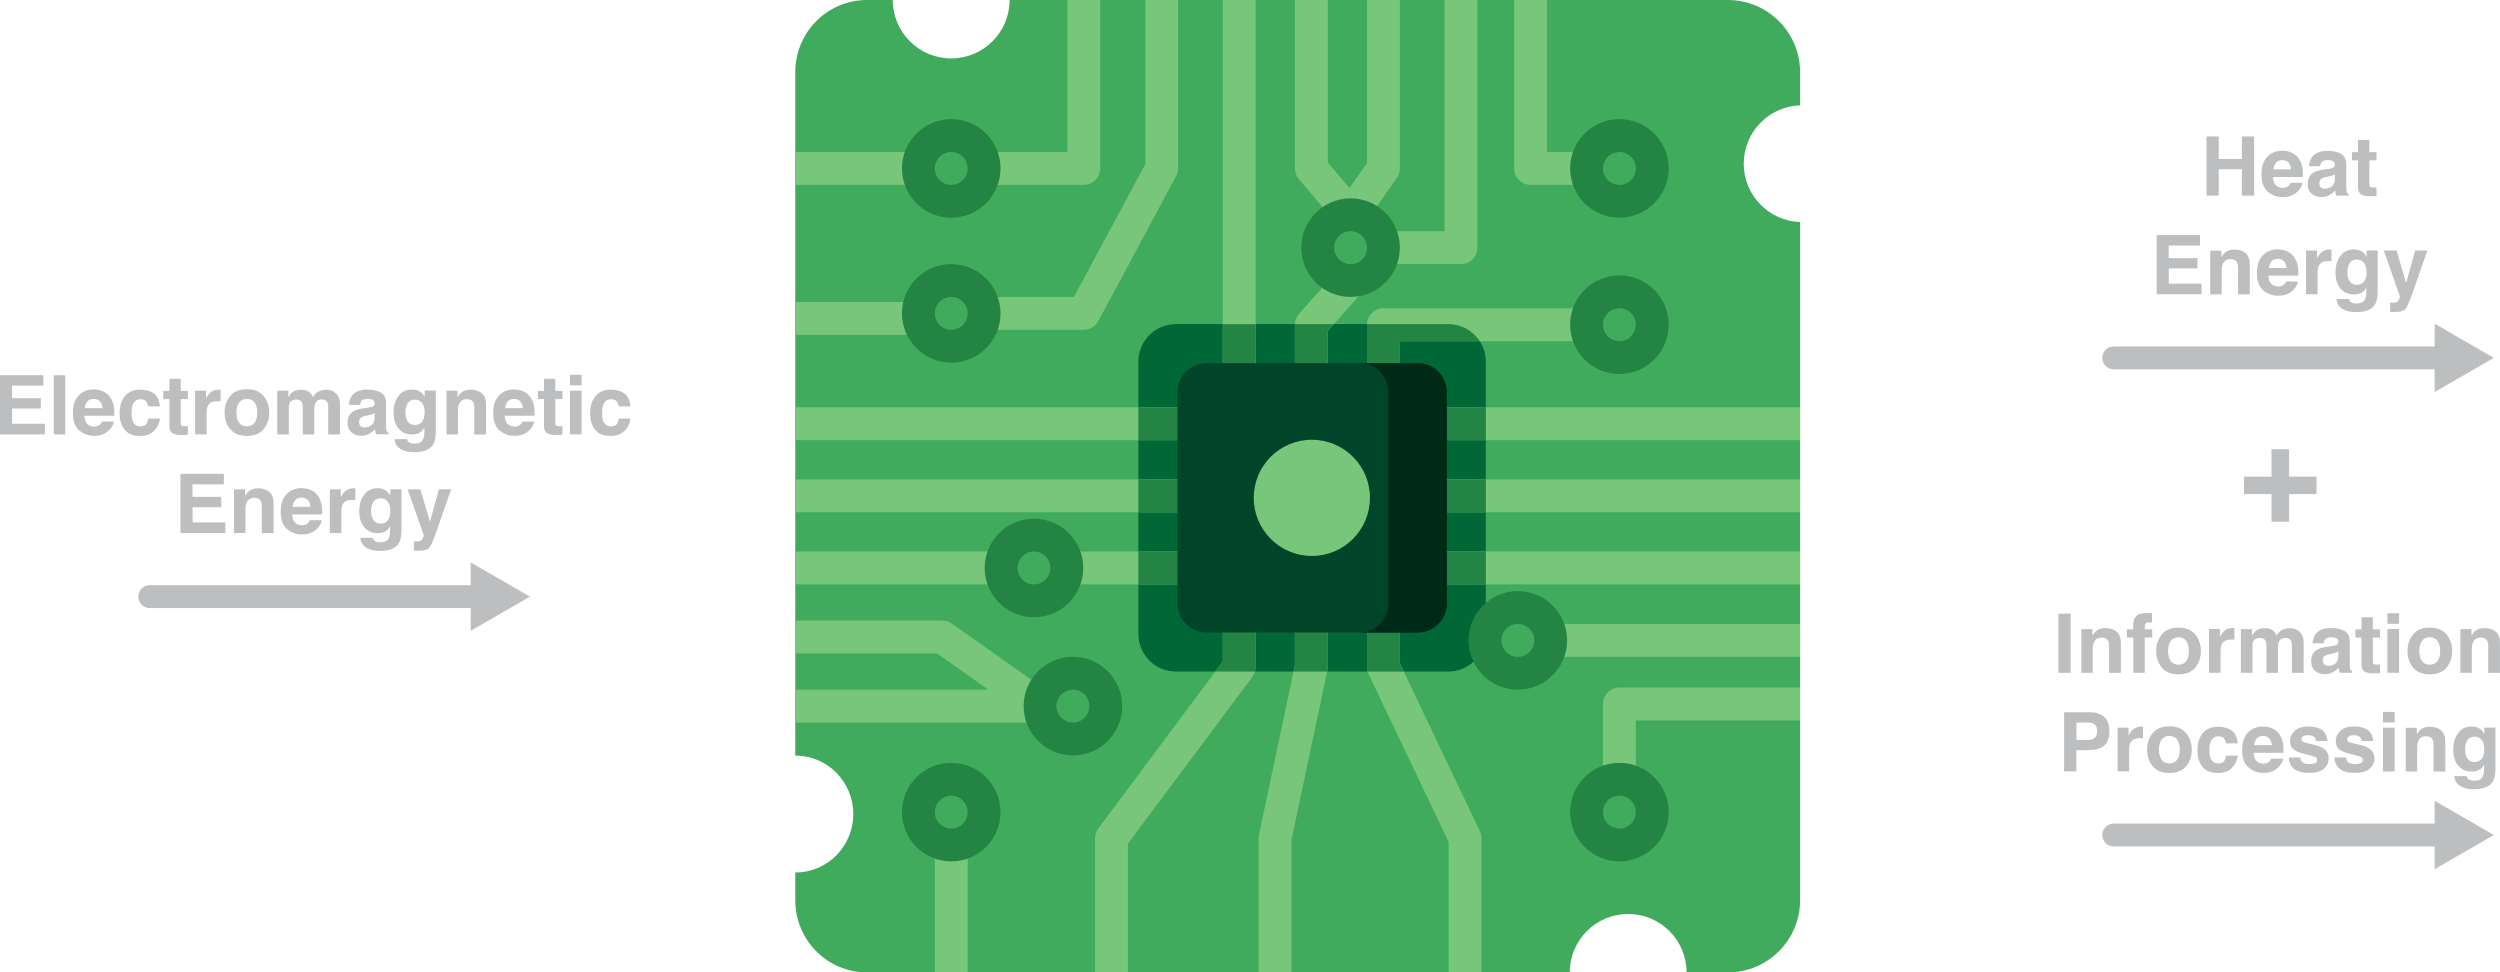 <?xml version="1.0" encoding="UTF-8"?><svg id="Layer_1" xmlns="http://www.w3.org/2000/svg" viewBox="0 0 547.36 212.9"><defs><style>.cls-1{fill:#bcbec0;}.cls-2{fill:#002a18;}.cls-3{fill:#41ab5d;}.cls-4{fill:#238443;}.cls-5{fill:none;stroke:#bcbec0;stroke-linecap:round;stroke-miterlimit:10;stroke-width:5px;}.cls-6{fill:#004529;}.cls-7{fill:#006837;}.cls-8{fill:#78c679;}</style></defs><path class="cls-1" d="M8.94,89.45H2.65v3.33h7.17v2.33H0v-12.96h9.5v2.29H2.65v2.75h6.29v2.25Z"/><path class="cls-1" d="M11.78,82.15h2.5v12.96h-2.5v-12.96Z"/><path class="cls-1" d="M24.93,92.29c-.06.57-.36,1.15-.89,1.73-.82.93-1.97,1.4-3.45,1.4-1.22,0-2.29-.39-3.23-1.18s-1.4-2.06-1.4-3.83c0-1.66.42-2.93,1.26-3.81s1.93-1.33,3.27-1.33c.8,0,1.51.15,2.15.45s1.17.77,1.58,1.42c.38.57.62,1.23.73,1.98.06.44.09,1.07.08,1.9h-6.56c.04.96.34,1.63.91,2.02.35.24.76.36,1.25.36.52,0,.93-.15,1.26-.44.18-.16.33-.38.47-.66h2.56ZM22.45,89.36c-.04-.66-.24-1.16-.6-1.51s-.81-.51-1.34-.51c-.58,0-1.03.18-1.35.54s-.52.86-.6,1.48h3.89Z"/><path class="cls-1" d="M35.02,88.96h-2.57c-.05-.36-.17-.68-.36-.97-.28-.39-.72-.58-1.31-.58-.84,0-1.42.42-1.73,1.26-.16.45-.25,1.04-.25,1.78s.08,1.27.25,1.7c.3.8.86,1.2,1.69,1.2.59,0,1-.16,1.25-.47s.4-.73.45-1.23h2.56c-.06.76-.33,1.48-.83,2.16-.79,1.1-1.95,1.64-3.49,1.64s-2.67-.46-3.4-1.37-1.09-2.1-1.09-3.56c0-1.65.4-2.93,1.2-3.84s1.91-1.37,3.32-1.37c1.2,0,2.18.27,2.95.81s1.22,1.49,1.36,2.86Z"/><path class="cls-1" d="M41.13,93.32v1.87l-1.19.04c-1.18.04-1.99-.16-2.43-.62-.28-.29-.42-.73-.42-1.33v-5.9h-1.34v-1.78h1.34v-2.67h2.48v2.67h1.56v1.78h-1.56v5.06c0,.39.05.64.15.73s.4.15.91.15c.08,0,.16,0,.24,0s.17,0,.25-.01Z"/><path class="cls-1" d="M47.56,87.84c-1.01,0-1.68.33-2.03.98-.19.37-.29.94-.29,1.71v4.58h-2.52v-9.58h2.39v1.67c.39-.64.72-1.08,1.01-1.31.47-.39,1.08-.59,1.83-.59.05,0,.09,0,.12,0s.1,0,.22.01v2.57c-.16-.02-.3-.03-.42-.04s-.22,0-.3,0Z"/><path class="cls-1" d="M57.74,86.74c.81,1.01,1.21,2.21,1.21,3.59s-.4,2.61-1.21,3.61-2.04,1.5-3.68,1.5-2.87-.5-3.68-1.5-1.21-2.2-1.21-3.61.4-2.58,1.21-3.59,2.04-1.52,3.68-1.52,2.87.51,3.68,1.52ZM54.04,87.34c-.73,0-1.3.26-1.69.78s-.59,1.26-.59,2.22.2,1.7.59,2.22.96.78,1.69.78,1.29-.26,1.69-.78.59-1.26.59-2.22-.2-1.7-.59-2.22-.96-.78-1.69-.78Z"/><path class="cls-1" d="M66.12,88.16c-.21-.46-.62-.69-1.24-.69-.71,0-1.2.23-1.44.69-.13.26-.2.66-.2,1.18v5.77h-2.54v-9.56h2.43v1.4c.31-.5.6-.85.88-1.06.49-.38,1.12-.56,1.89-.56.73,0,1.32.16,1.78.48.36.3.64.68.83,1.15.33-.56.74-.98,1.22-1.24.52-.26,1.09-.4,1.72-.4.42,0,.84.08,1.25.25s.78.45,1.12.86c.27.33.45.74.54,1.23.06.32.09.79.09,1.42l-.02,6.04h-2.57v-6.1c0-.36-.06-.66-.18-.9-.22-.45-.63-.67-1.23-.67-.69,0-1.17.29-1.43.86-.13.3-.2.67-.2,1.1v5.7h-2.52v-5.7c0-.57-.06-.98-.18-1.24Z"/><path class="cls-1" d="M77.11,86.56c.66-.84,1.8-1.27,3.41-1.27,1.05,0,1.98.21,2.79.62s1.22,1.2,1.22,2.36v4.39c0,.3,0,.67.02,1.11.02.33.07.55.15.67s.21.21.37.29v.37h-2.72c-.08-.19-.13-.38-.16-.54s-.05-.36-.07-.58c-.35.38-.74.69-1.2.96-.54.31-1.15.47-1.83.47-.87,0-1.58-.25-2.15-.74s-.85-1.2-.85-2.1c0-1.18.45-2.03,1.36-2.56.5-.29,1.23-.49,2.2-.62l.85-.11c.46-.06.79-.13.99-.22.36-.15.54-.39.54-.71,0-.39-.14-.66-.41-.81s-.67-.22-1.2-.22c-.59,0-1.01.15-1.26.44-.18.22-.29.51-.35.88h-2.42c.05-.84.29-1.53.7-2.07ZM78.97,93.3c.23.19.52.29.86.29.54,0,1.04-.16,1.49-.47s.69-.89.71-1.73v-.93c-.16.1-.32.18-.48.24s-.38.12-.66.17l-.56.11c-.53.09-.91.21-1.13.34-.39.23-.58.58-.58,1.06,0,.43.12.74.36.92Z"/><path class="cls-1" d="M89.46,96.78c.27.23.72.34,1.36.34.9,0,1.51-.3,1.81-.91.2-.39.3-1.04.3-1.95v-.62c-.24.41-.5.72-.77.92-.5.38-1.15.57-1.94.57-1.23,0-2.21-.43-2.95-1.3s-1.1-2.03-1.1-3.51.35-2.62,1.06-3.59,1.71-1.45,3.01-1.45c.48,0,.9.07,1.26.22.61.25,1.1.71,1.48,1.39v-1.38h2.43v9.09c0,1.24-.21,2.17-.62,2.79-.71,1.08-2.09,1.62-4.11,1.62-1.22,0-2.22-.24-3-.72s-1.2-1.2-1.28-2.15h2.72c.07.29.18.5.34.63ZM89.04,91.84c.34.81.95,1.21,1.83,1.21.59,0,1.08-.22,1.49-.66s.61-1.15.61-2.11c0-.91-.19-1.6-.58-2.07s-.9-.71-1.54-.71c-.88,0-1.49.41-1.82,1.24-.18.44-.26.98-.26,1.63,0,.56.09,1.05.28,1.49Z"/><path class="cls-1" d="M102.26,87.38c-.85,0-1.43.36-1.75,1.08-.16.38-.25.87-.25,1.46v5.19h-2.5v-9.56h2.42v1.4c.32-.49.63-.85.91-1.06.52-.39,1.17-.58,1.96-.58.99,0,1.8.26,2.43.78s.94,1.38.94,2.58v6.45h-2.57v-5.83c0-.5-.07-.89-.2-1.16-.25-.49-.71-.74-1.41-.74Z"/><path class="cls-1" d="M116.95,92.29c-.06.57-.36,1.15-.89,1.73-.82.93-1.97,1.4-3.45,1.4-1.22,0-2.29-.39-3.23-1.18s-1.4-2.06-1.4-3.83c0-1.66.42-2.93,1.26-3.81s1.93-1.33,3.27-1.33c.8,0,1.51.15,2.15.45s1.17.77,1.58,1.42c.38.57.62,1.23.73,1.98.06.44.09,1.07.08,1.9h-6.56c.04.96.34,1.63.91,2.02.35.24.76.36,1.25.36.52,0,.93-.15,1.26-.44.18-.16.33-.38.47-.66h2.56ZM114.47,89.36c-.04-.66-.24-1.16-.6-1.51s-.81-.51-1.34-.51c-.58,0-1.03.18-1.35.54s-.52.86-.6,1.48h3.89Z"/><path class="cls-1" d="M123.14,93.32v1.87l-1.19.04c-1.18.04-1.99-.16-2.43-.62-.28-.29-.42-.73-.42-1.33v-5.9h-1.34v-1.78h1.34v-2.67h2.48v2.67h1.56v1.78h-1.56v5.06c0,.39.05.64.15.73s.4.15.91.15c.08,0,.16,0,.24,0s.17,0,.25-.01Z"/><path class="cls-1" d="M127.33,82.07v2.31h-2.54v-2.31h2.54ZM127.33,85.53v9.58h-2.54v-9.58h2.54Z"/><path class="cls-1" d="M138.04,88.96h-2.57c-.05-.36-.17-.68-.36-.97-.28-.39-.72-.58-1.31-.58-.84,0-1.42.42-1.73,1.26-.16.45-.25,1.04-.25,1.78s.08,1.27.25,1.7c.3.8.86,1.2,1.69,1.2.59,0,1-.16,1.25-.47s.4-.73.45-1.23h2.56c-.06.76-.33,1.48-.83,2.16-.79,1.1-1.95,1.64-3.49,1.64s-2.67-.46-3.4-1.37-1.09-2.1-1.09-3.56c0-1.65.4-2.93,1.2-3.84s1.91-1.37,3.32-1.37c1.2,0,2.18.27,2.95.81s1.22,1.49,1.36,2.86Z"/><path class="cls-1" d="M48.45,111.05h-6.29v3.33h7.17v2.33h-9.82v-12.96h9.5v2.29h-6.86v2.75h6.29v2.25Z"/><path class="cls-1" d="M55.74,108.98c-.85,0-1.43.36-1.75,1.08-.16.38-.25.87-.25,1.46v5.19h-2.5v-9.56h2.42v1.4c.32-.49.63-.85.91-1.06.52-.39,1.17-.58,1.96-.58.99,0,1.8.26,2.43.78s.94,1.38.94,2.58v6.45h-2.57v-5.83c0-.5-.07-.89-.2-1.16-.25-.49-.71-.74-1.41-.74Z"/><path class="cls-1" d="M70.43,113.89c-.06.57-.36,1.15-.89,1.73-.82.93-1.97,1.4-3.45,1.4-1.22,0-2.29-.39-3.23-1.18s-1.4-2.06-1.4-3.83c0-1.66.42-2.93,1.26-3.81s1.93-1.33,3.27-1.33c.8,0,1.51.15,2.15.45s1.17.77,1.58,1.42c.38.57.62,1.23.73,1.98.06.44.09,1.07.08,1.9h-6.56c.04.96.34,1.63.91,2.02.35.24.76.36,1.25.36.52,0,.93-.15,1.26-.44.18-.16.33-.38.47-.66h2.56ZM67.95,110.96c-.04-.66-.24-1.17-.6-1.51s-.81-.51-1.34-.51c-.58,0-1.03.18-1.35.54s-.52.86-.6,1.48h3.89Z"/><path class="cls-1" d="M77.06,109.44c-1.01,0-1.68.33-2.03.98-.19.37-.29.94-.29,1.71v4.58h-2.52v-9.58h2.39v1.67c.39-.64.72-1.08,1.01-1.31.47-.39,1.08-.59,1.83-.59.05,0,.09,0,.12,0s.1,0,.22.01v2.57c-.16-.02-.3-.03-.42-.04s-.22,0-.3,0Z"/><path class="cls-1" d="M81.95,118.39c.27.23.72.34,1.36.34.9,0,1.51-.3,1.81-.91.2-.39.3-1.04.3-1.95v-.62c-.24.41-.5.72-.77.92-.5.38-1.15.57-1.94.57-1.23,0-2.21-.43-2.95-1.3s-1.1-2.03-1.1-3.51.35-2.62,1.06-3.59,1.71-1.45,3.01-1.45c.48,0,.9.07,1.26.22.61.25,1.1.71,1.48,1.39v-1.38h2.43v9.09c0,1.24-.21,2.17-.62,2.79-.71,1.08-2.09,1.62-4.11,1.62-1.22,0-2.22-.24-3-.72s-1.2-1.2-1.28-2.15h2.72c.07.29.18.5.34.63ZM81.53,113.44c.34.81.95,1.21,1.83,1.21.59,0,1.08-.22,1.49-.66s.61-1.15.61-2.11c0-.91-.19-1.6-.58-2.07s-.9-.71-1.54-.71c-.88,0-1.49.41-1.82,1.24-.18.44-.26.98-.26,1.63,0,.56.09,1.05.28,1.49Z"/><path class="cls-1" d="M94.14,114.19l1.98-7.07h2.66l-3.29,9.42c-.63,1.82-1.13,2.94-1.5,3.38s-1.11.66-2.21.66c-.22,0-.4,0-.54,0s-.34-.01-.61-.03v-2l.32.02c.25.01.48,0,.7-.03s.41-.1.56-.2c.15-.1.28-.31.41-.62s.18-.51.15-.58l-3.52-10h2.79l2.09,7.07Z"/><line class="cls-5" x1="32.79" y1="130.63" x2="105.25" y2="130.63"/><polygon class="cls-1" points="103.06 138.11 116.02 130.63 103.06 123.15 103.06 138.11"/><path class="cls-1" d="M490.84,42.83v-5.78h-5.06v5.78h-2.68v-12.96h2.68v4.94h5.06v-4.94h2.69v12.96h-2.69Z"/><path class="cls-1" d="M504.11,40.02c-.06.57-.36,1.15-.89,1.73-.82.93-1.97,1.4-3.45,1.4-1.22,0-2.29-.39-3.23-1.18s-1.4-2.06-1.4-3.83c0-1.66.42-2.93,1.26-3.81s1.93-1.33,3.27-1.33c.8,0,1.51.15,2.15.45s1.17.77,1.58,1.42c.38.57.62,1.23.73,1.98.06.44.09,1.07.08,1.9h-6.56c.04.96.34,1.63.91,2.02.35.24.76.36,1.25.36.52,0,.93-.15,1.26-.44.18-.16.33-.38.47-.66h2.56ZM501.63,37.08c-.04-.66-.24-1.16-.6-1.51s-.81-.51-1.34-.51c-.58,0-1.03.18-1.35.54s-.52.86-.6,1.48h3.89Z"/><path class="cls-1" d="M506.28,34.29c.66-.84,1.8-1.27,3.41-1.27,1.05,0,1.98.21,2.79.62s1.22,1.2,1.22,2.36v4.39c0,.3,0,.67.02,1.11.02.33.07.55.15.67s.21.21.37.29v.37h-2.72c-.08-.19-.13-.38-.16-.54s-.05-.36-.07-.58c-.35.38-.74.69-1.2.96-.54.31-1.15.47-1.83.47-.87,0-1.58-.25-2.15-.74s-.85-1.2-.85-2.1c0-1.18.45-2.03,1.36-2.56.5-.29,1.23-.49,2.2-.62l.85-.11c.46-.06.79-.13.99-.22.36-.15.54-.39.54-.71,0-.39-.14-.66-.41-.81s-.67-.22-1.2-.22c-.59,0-1.01.15-1.26.44-.18.22-.29.51-.35.88h-2.42c.05-.84.29-1.53.7-2.07ZM508.15,41.02c.23.19.52.29.86.29.54,0,1.04-.16,1.49-.47s.69-.89.71-1.73v-.93c-.16.1-.32.18-.48.24s-.38.12-.66.17l-.56.11c-.53.09-.91.21-1.13.34-.39.23-.58.58-.58,1.06,0,.43.12.74.36.92Z"/><path class="cls-1" d="M520.32,41.05v1.87l-1.19.04c-1.18.04-1.99-.16-2.43-.62-.28-.29-.42-.73-.42-1.33v-5.9h-1.34v-1.78h1.34v-2.67h2.48v2.67h1.56v1.78h-1.56v5.06c0,.39.05.64.15.73s.4.15.91.15c.08,0,.16,0,.24,0s.17,0,.25-.01Z"/><path class="cls-1" d="M481.13,58.77h-6.29v3.33h7.17v2.33h-9.82v-12.96h9.5v2.29h-6.86v2.75h6.29v2.25Z"/><path class="cls-1" d="M488.42,56.71c-.85,0-1.43.36-1.75,1.08-.16.38-.25.87-.25,1.46v5.19h-2.5v-9.56h2.42v1.4c.32-.49.63-.85.91-1.06.52-.39,1.17-.58,1.96-.58.99,0,1.8.26,2.43.78s.94,1.38.94,2.58v6.45h-2.57v-5.83c0-.5-.07-.89-.2-1.16-.25-.49-.71-.74-1.41-.74Z"/><path class="cls-1" d="M503.11,61.62c-.06.57-.36,1.15-.89,1.73-.82.93-1.97,1.4-3.45,1.4-1.22,0-2.29-.39-3.23-1.18s-1.4-2.06-1.4-3.83c0-1.66.42-2.93,1.26-3.81s1.93-1.33,3.27-1.33c.8,0,1.51.15,2.15.45s1.17.77,1.58,1.42c.38.57.62,1.23.73,1.98.06.44.09,1.07.08,1.9h-6.56c.04.96.34,1.63.91,2.02.35.24.76.36,1.25.36.52,0,.93-.15,1.26-.44.18-.16.33-.38.47-.66h2.56ZM500.63,58.68c-.04-.66-.24-1.16-.6-1.51s-.81-.51-1.34-.51c-.58,0-1.03.18-1.35.54s-.52.86-.6,1.48h3.89Z"/><path class="cls-1" d="M509.74,57.16c-1.01,0-1.68.33-2.03.98-.19.37-.29.94-.29,1.71v4.58h-2.52v-9.58h2.39v1.67c.39-.64.72-1.08,1.01-1.31.47-.39,1.08-.59,1.83-.59.05,0,.09,0,.12,0s.1,0,.21.01v2.57c-.16-.02-.3-.03-.42-.04s-.22,0-.3,0Z"/><path class="cls-1" d="M514.63,66.11c.27.23.72.34,1.36.34.9,0,1.51-.3,1.81-.91.2-.39.3-1.04.3-1.95v-.62c-.24.41-.5.72-.77.92-.5.38-1.15.57-1.94.57-1.23,0-2.21-.43-2.95-1.3s-1.1-2.03-1.1-3.51.35-2.62,1.06-3.59,1.71-1.45,3.01-1.45c.48,0,.9.07,1.26.22.61.25,1.1.71,1.48,1.39v-1.38h2.43v9.09c0,1.24-.21,2.17-.62,2.79-.71,1.08-2.09,1.62-4.11,1.62-1.22,0-2.22-.24-3-.72s-1.2-1.2-1.28-2.15h2.72c.07.29.18.5.34.63ZM514.21,61.16c.34.81.95,1.21,1.83,1.21.59,0,1.08-.22,1.49-.66s.61-1.15.61-2.11c0-.91-.19-1.6-.58-2.07s-.9-.71-1.54-.71c-.88,0-1.49.41-1.82,1.24-.18.44-.26.98-.26,1.63,0,.56.09,1.05.28,1.49Z"/><path class="cls-1" d="M526.81,61.92l1.98-7.07h2.66l-3.29,9.42c-.63,1.82-1.13,2.94-1.5,3.38s-1.11.65-2.21.65c-.22,0-.4,0-.54,0s-.34-.01-.61-.03v-2l.32.02c.25.01.48,0,.7-.03s.41-.1.56-.2c.15-.1.28-.31.41-.62s.18-.51.15-.58l-3.52-10h2.79l2.09,7.07Z"/><line class="cls-5" x1="462.78" y1="78.35" x2="535.24" y2="78.35"/><polygon class="cls-1" points="533.06 85.83 546.01 78.35 533.06 70.87 533.06 85.83"/><path class="cls-1" d="M450.68,134.35h2.69v12.96h-2.69v-12.96Z"/><path class="cls-1" d="M460.19,139.58c-.85,0-1.43.36-1.75,1.08-.16.38-.25.87-.25,1.46v5.19h-2.5v-9.56h2.42v1.4c.32-.49.63-.85.91-1.06.52-.39,1.17-.58,1.96-.58.99,0,1.8.26,2.43.78s.94,1.38.94,2.58v6.45h-2.57v-5.83c0-.5-.07-.89-.2-1.16-.25-.49-.71-.74-1.41-.74Z"/><path class="cls-1" d="M471.17,134.27v2.04c-.14-.02-.38-.03-.71-.04s-.56.06-.69.22-.19.33-.19.51v.81h1.64v1.77h-1.64v7.73h-2.5v-7.73h-1.4v-1.77h1.37v-.62c0-1.03.17-1.73.52-2.12.36-.57,1.24-.86,2.63-.86.16,0,.3,0,.43.01s.3.02.53.04Z"/><path class="cls-1" d="M480.66,138.94c.81,1.01,1.21,2.21,1.21,3.59s-.4,2.61-1.21,3.61-2.04,1.5-3.68,1.5-2.87-.5-3.68-1.5-1.21-2.2-1.21-3.61.4-2.58,1.21-3.59,2.04-1.52,3.68-1.52,2.87.51,3.68,1.52ZM476.97,139.53c-.73,0-1.3.26-1.69.78s-.59,1.26-.59,2.22.2,1.7.59,2.22.96.78,1.69.78,1.29-.26,1.69-.78.59-1.26.59-2.22-.2-1.7-.59-2.22-.96-.78-1.69-.78Z"/><path class="cls-1" d="M488.49,140.03c-1.01,0-1.68.33-2.03.98-.19.37-.29.94-.29,1.71v4.58h-2.52v-9.58h2.39v1.67c.39-.64.72-1.08,1.01-1.31.47-.39,1.08-.59,1.83-.59.05,0,.09,0,.12,0s.1,0,.21.01v2.57c-.16-.02-.3-.03-.42-.04s-.22,0-.3,0Z"/><path class="cls-1" d="M496.05,140.36c-.21-.46-.62-.69-1.24-.69-.71,0-1.2.23-1.44.69-.13.26-.2.66-.2,1.18v5.77h-2.54v-9.56h2.43v1.4c.31-.5.6-.85.88-1.06.49-.38,1.12-.56,1.89-.56.73,0,1.32.16,1.78.48.36.3.64.68.83,1.15.33-.56.74-.98,1.22-1.24.52-.26,1.09-.4,1.72-.4.42,0,.84.08,1.25.25s.78.45,1.12.86c.27.33.45.74.54,1.23.06.32.09.79.09,1.42l-.02,6.04h-2.57v-6.1c0-.36-.06-.66-.18-.9-.22-.45-.63-.67-1.23-.67-.69,0-1.17.29-1.43.86-.13.3-.2.67-.2,1.1v5.7h-2.52v-5.7c0-.57-.06-.98-.18-1.24Z"/><path class="cls-1" d="M507.04,138.76c.66-.84,1.8-1.27,3.41-1.27,1.05,0,1.98.21,2.79.62s1.22,1.2,1.22,2.36v4.39c0,.3,0,.67.02,1.11.02.33.07.55.15.67s.21.21.37.29v.37h-2.72c-.08-.19-.13-.38-.16-.54s-.05-.36-.07-.58c-.35.38-.74.69-1.2.96-.54.31-1.15.47-1.83.47-.87,0-1.58-.25-2.15-.74s-.85-1.2-.85-2.1c0-1.18.45-2.03,1.36-2.56.5-.29,1.23-.49,2.2-.62l.85-.11c.46-.06.79-.13.99-.22.36-.15.54-.39.54-.71,0-.39-.14-.66-.41-.81s-.67-.22-1.2-.22c-.59,0-1.01.15-1.26.44-.18.22-.29.51-.35.88h-2.42c.05-.84.29-1.53.7-2.07ZM508.9,145.49c.23.19.52.29.86.29.54,0,1.04-.16,1.49-.47s.69-.89.71-1.73v-.93c-.16.1-.32.18-.48.24s-.38.12-.66.17l-.56.11c-.53.09-.91.21-1.13.34-.39.23-.58.58-.58,1.06,0,.43.12.74.36.92Z"/><path class="cls-1" d="M521.08,145.52v1.87l-1.19.04c-1.18.04-1.99-.16-2.43-.62-.28-.29-.42-.73-.42-1.33v-5.9h-1.34v-1.78h1.34v-2.67h2.48v2.67h1.56v1.78h-1.56v5.06c0,.39.05.64.15.73s.4.15.91.15c.08,0,.16,0,.24,0s.17,0,.25-.01Z"/><path class="cls-1" d="M525.26,134.27v2.31h-2.54v-2.31h2.54ZM525.26,137.72v9.58h-2.54v-9.58h2.54Z"/><path class="cls-1" d="M535.68,138.94c.81,1.01,1.21,2.21,1.21,3.59s-.4,2.61-1.21,3.61-2.04,1.5-3.68,1.5-2.87-.5-3.68-1.5-1.21-2.2-1.21-3.61.4-2.58,1.21-3.59,2.04-1.52,3.68-1.52,2.87.51,3.68,1.52ZM531.98,139.53c-.73,0-1.3.26-1.69.78s-.59,1.26-.59,2.22.2,1.7.59,2.22.96.78,1.69.78,1.29-.26,1.69-.78.59-1.26.59-2.22-.2-1.7-.59-2.22-.96-.78-1.69-.78Z"/><path class="cls-1" d="M543.19,139.58c-.85,0-1.43.36-1.75,1.08-.16.38-.25.87-.25,1.46v5.19h-2.5v-9.56h2.42v1.4c.32-.49.63-.85.91-1.06.52-.39,1.17-.58,1.96-.58.99,0,1.8.26,2.43.78s.94,1.38.94,2.58v6.45h-2.57v-5.83c0-.5-.07-.89-.2-1.16-.25-.49-.71-.74-1.41-.74Z"/><path class="cls-1" d="M457.36,164.24h-2.75v4.66h-2.69v-12.96h5.64c1.3,0,2.34.33,3.11,1s1.16,1.7,1.16,3.1c0,1.53-.39,2.61-1.16,3.24s-1.88.95-3.31.95ZM458.63,161.55c.35-.31.53-.8.53-1.48s-.18-1.15-.53-1.44-.85-.43-1.49-.43h-2.52v3.81h2.52c.64,0,1.14-.16,1.49-.47Z"/><path class="cls-1" d="M468.48,161.63c-1.01,0-1.68.33-2.03.98-.19.37-.29.94-.29,1.71v4.58h-2.52v-9.58h2.39v1.67c.39-.64.72-1.08,1.01-1.31.47-.39,1.08-.59,1.83-.59.05,0,.09,0,.12,0s.1,0,.21.01v2.57c-.16-.02-.3-.03-.42-.04s-.22,0-.3,0Z"/><path class="cls-1" d="M478.66,160.54c.81,1.01,1.21,2.21,1.21,3.59s-.4,2.61-1.21,3.61-2.04,1.5-3.68,1.5-2.87-.5-3.68-1.5-1.21-2.2-1.21-3.61.4-2.58,1.21-3.59,2.04-1.52,3.68-1.52,2.87.51,3.68,1.52ZM474.97,161.13c-.73,0-1.3.26-1.69.78s-.59,1.26-.59,2.22.2,1.7.59,2.22.96.78,1.69.78,1.29-.26,1.69-.78.59-1.26.59-2.22-.2-1.7-.59-2.22-.96-.78-1.69-.78Z"/><path class="cls-1" d="M489.95,162.76h-2.57c-.05-.36-.17-.68-.36-.97-.28-.39-.72-.58-1.31-.58-.84,0-1.42.42-1.73,1.26-.16.45-.25,1.04-.25,1.78s.08,1.27.25,1.7c.3.8.86,1.2,1.69,1.2.59,0,1-.16,1.25-.47s.4-.73.45-1.23h2.56c-.06.76-.33,1.48-.83,2.16-.79,1.1-1.95,1.64-3.49,1.64s-2.67-.46-3.4-1.37-1.09-2.1-1.09-3.56c0-1.65.4-2.93,1.2-3.84s1.91-1.37,3.32-1.37c1.2,0,2.18.27,2.95.81s1.22,1.49,1.36,2.86Z"/><path class="cls-1" d="M499.88,166.09c-.06.57-.36,1.15-.89,1.73-.82.93-1.97,1.4-3.45,1.4-1.22,0-2.29-.39-3.23-1.18s-1.4-2.06-1.4-3.83c0-1.66.42-2.93,1.26-3.81s1.93-1.33,3.27-1.33c.8,0,1.51.15,2.15.45s1.17.77,1.58,1.42c.38.57.62,1.23.73,1.98.06.44.09,1.07.08,1.9h-6.56c.04.96.34,1.63.91,2.02.35.24.76.36,1.25.36.52,0,.93-.15,1.26-.44.18-.16.33-.38.47-.66h2.56ZM497.4,163.15c-.04-.66-.24-1.16-.6-1.51s-.81-.51-1.34-.51c-.58,0-1.03.18-1.35.54s-.52.86-.6,1.48h3.89Z"/><path class="cls-1" d="M508.29,159.76c.75.48,1.18,1.31,1.29,2.48h-2.5c-.04-.32-.13-.58-.27-.76-.28-.34-.74-.51-1.41-.51-.54,0-.93.08-1.16.25s-.35.37-.35.6c0,.29.12.5.37.62.25.13,1.12.37,2.61.69,1,.23,1.74.59,2.24,1.06.49.48.74,1.08.74,1.8,0,.95-.35,1.72-1.06,2.33s-1.8.9-3.27.9-2.62-.32-3.33-.95-1.08-1.45-1.08-2.43h2.54c.05.45.17.76.34.95.31.33.88.5,1.72.5.49,0,.88-.07,1.17-.22s.43-.37.43-.66-.12-.5-.35-.64-1.1-.4-2.61-.76c-1.08-.27-1.85-.61-2.29-1.01-.45-.4-.67-.97-.67-1.72,0-.88.35-1.64,1.04-2.28s1.67-.95,2.93-.95,2.17.24,2.93.71Z"/><path class="cls-1" d="M518.3,159.76c.75.48,1.18,1.31,1.29,2.48h-2.5c-.04-.32-.13-.58-.27-.76-.28-.34-.74-.51-1.41-.51-.54,0-.93.08-1.16.25s-.35.37-.35.6c0,.29.12.5.37.62.25.13,1.12.37,2.61.69,1,.23,1.74.59,2.24,1.06.49.48.74,1.08.74,1.8,0,.95-.35,1.72-1.06,2.33s-1.8.9-3.27.9-2.62-.32-3.33-.95-1.08-1.45-1.08-2.43h2.54c.05.45.17.76.34.95.31.33.88.5,1.72.5.49,0,.88-.07,1.17-.22s.43-.37.43-.66-.12-.5-.35-.64-1.1-.4-2.61-.76c-1.08-.27-1.85-.61-2.29-1.01-.45-.4-.67-.97-.67-1.72,0-.88.35-1.64,1.04-2.28s1.67-.95,2.93-.95,2.17.24,2.93.71Z"/><path class="cls-1" d="M524.28,155.87v2.31h-2.54v-2.31h2.54ZM524.28,159.32v9.58h-2.54v-9.58h2.54Z"/><path class="cls-1" d="M531.22,161.18c-.85,0-1.43.36-1.75,1.08-.16.38-.25.87-.25,1.46v5.19h-2.5v-9.56h2.42v1.4c.32-.49.63-.85.91-1.06.52-.39,1.17-.58,1.96-.58.99,0,1.8.26,2.43.78s.94,1.38.94,2.58v6.45h-2.57v-5.83c0-.5-.07-.89-.2-1.16-.25-.49-.71-.74-1.41-.74Z"/><path class="cls-1" d="M540.41,170.58c.27.23.72.34,1.36.34.9,0,1.51-.3,1.81-.91.2-.39.3-1.04.3-1.95v-.62c-.24.41-.5.72-.77.92-.5.38-1.15.57-1.94.57-1.23,0-2.21-.43-2.95-1.3s-1.1-2.04-1.1-3.51.35-2.62,1.06-3.59,1.71-1.46,3.01-1.46c.48,0,.9.07,1.26.22.61.25,1.1.71,1.48,1.39v-1.38h2.43v9.09c0,1.24-.21,2.17-.62,2.79-.71,1.08-2.09,1.62-4.11,1.62-1.22,0-2.22-.24-3-.72s-1.2-1.2-1.28-2.15h2.72c.07.29.18.5.34.63ZM539.99,165.63c.34.81.95,1.21,1.83,1.21.59,0,1.08-.22,1.49-.66s.61-1.15.61-2.11c0-.91-.19-1.6-.58-2.07s-.9-.71-1.54-.71c-.88,0-1.49.41-1.82,1.24-.18.44-.26.98-.26,1.63,0,.56.09,1.05.28,1.49Z"/><line class="cls-5" x1="462.78" y1="182.82" x2="535.24" y2="182.82"/><polygon class="cls-1" points="533.06 190.3 546.01 182.82 533.06 175.34 533.06 190.3"/><path class="cls-1" d="M501.18,108.18v6.04h-3.85v-6.04h-6.01v-3.82h6.01v-6.01h3.85v6.01h6.01v3.82h-6.01Z"/><path class="cls-3" d="M381.78,35.84c0-6.91,5.48-12.54,12.34-12.78v-7.24c0-8.74-7.08-15.82-15.82-15.82h-157.25c0,7.06-5.73,12.79-12.79,12.79-7.06,0-12.79-5.72-12.79-12.79h-5.62C181.11,0,174.12,7.08,174.12,15.82v149.62c7.06,0,12.7,5.73,12.7,12.79s-5.64,12.79-12.7,12.79v6.06c0,8.74,6.99,15.82,15.73,15.82h153.84c0-7.06,5.73-12.79,12.79-12.79s12.79,5.73,12.79,12.79h9.03c8.74,0,15.82-7.08,15.82-15.82V48.61c-6.85-.24-12.34-5.86-12.34-12.78Z"/><path class="cls-7" d="M317.1,147.03h-59.65c-4.54,0-8.21-3.68-8.21-8.21v-59.65c0-4.54,3.68-8.21,8.21-8.21h59.65c4.54,0,8.21,3.68,8.21,8.21v59.65c0,4.54-3.68,8.21-8.21,8.21Z"/><path class="cls-8" d="M284.42,68.71c-.58.66-.91,1.51-.91,2.39v9.42h7.19v-8.05l7.69-8.66-5.38-4.78-8.6,9.68Z"/><path class="cls-8" d="M299.3,71.1v9.42h7.19v-5.82h40.87v-7.19h-44.47c-1.99,0-3.6,1.61-3.6,3.6Z"/><path class="cls-8" d="M267.72,144.84l-27.25,36.54c-.46.62-.71,1.38-.71,2.15v29.37h7.19v-28.18l27.25-36.54c.46-.62.71-1.38.71-2.15v-9.42h-7.19v8.22Z"/><path class="cls-8" d="M283.51,145.65l-7.87,37.13c-.05.24-.08.5-.08.75v29.37h7.19v-28.99l7.87-37.13c.05-.24.08-.5.08-.75v-9.42h-7.19v9.04h0Z"/><path class="cls-8" d="M306.49,145.22v-8.6h-7.19v9.42c0,.54.12,1.06.35,1.55l17.52,36.76v28.56h7.19v-29.37c0-.54-.12-1.06-.35-1.55l-17.52-36.76Z"/><rect class="cls-8" x="315.16" y="89.18" width="78.96" height="7.19"/><rect class="cls-8" x="315.16" y="104.97" width="78.96" height="7.19"/><rect class="cls-8" x="315.16" y="120.75" width="78.96" height="7.19"/><polygon class="cls-8" points="259.06 96.37 259.06 89.18 249.64 89.18 174.12 89.18 174.12 96.37 249.64 96.37 259.06 96.37"/><polygon class="cls-8" points="259.06 112.16 259.06 104.97 249.64 104.97 174.12 104.97 174.12 112.16 249.64 112.16 259.06 112.16"/><rect class="cls-8" x="233.57" y="120.75" width="25.49" height="7.19"/><polygon class="cls-8" points="267.72 71.1 267.72 80.51 274.92 80.51 274.92 71.1 274.92 0 267.72 0 267.72 71.1"/><path class="cls-8" d="M306.49,36.87V0h-7.19v35.73l-3.85,5.44-4.75-5.61V0h-7.19v36.87c0,.85.3,1.67.85,2.32l8.6,10.16c.68.81,1.69,1.27,2.75,1.27.05,0,.1,0,.16,0,1.11-.05,2.14-.61,2.78-1.52l7.19-10.16c.43-.61.66-1.33.66-2.08Z"/><path class="cls-8" d="M335.11,40.47h12.26v-7.19h-8.66V0h-7.19v36.87c0,1.99,1.61,3.6,3.6,3.6Z"/><path class="cls-8" d="M240.88,36.87V0h-7.19v33.28h-18.22v7.19h21.82c1.99,0,3.6-1.61,3.6-3.6Z"/><path class="cls-8" d="M240.45,70.31l17.06-31.74c.28-.52.43-1.11.43-1.7V0h-7.19v35.97l-15.62,29.05h-19.67v7.19h21.82c1.32,0,2.54-.73,3.17-1.89Z"/><path class="cls-8" d="M302.9,57.82h16.97c1.99,0,3.6-1.61,3.6-3.6V0h-7.19v50.63h-13.38v7.19h0Z"/><path class="cls-8" d="M350.96,154.12v16.5h7.19v-12.9h35.97v-7.19h-39.56c-1.99,0-3.6,1.61-3.6,3.6Z"/><rect class="cls-8" x="339.52" y="136.61" width="54.6" height="7.19"/><rect class="cls-8" x="174.12" y="120.75" width="45.06" height="7.19"/><rect class="cls-8" x="204.68" y="185" width="7.19" height="27.9"/><rect class="cls-8" x="174.12" y="33.28" width="26.96" height="7.19"/><rect class="cls-8" x="174.12" y="66.13" width="26.96" height="7.19"/><path class="cls-8" d="M229.79,151.66l-21.37-15.12c-.61-.43-1.33-.66-2.08-.66h-32.23v7.19h31.08l11.2,7.93h-42.29v7.19h53.6c1.57,0,2.95-1.01,3.43-2.51.47-1.49-.07-3.12-1.35-4.03Z"/><rect class="cls-4" x="249.25" y="104.97" width="9.81" height="7.19"/><rect class="cls-4" x="249.25" y="89.18" width="9.81" height="7.19"/><rect class="cls-4" x="249.25" y="120.75" width="9.81" height="7.19"/><path class="cls-4" d="M306.49,74.69h17.48c-1.47-2.24-3.99-3.73-6.87-3.73h-17.8s0,.09,0,.13v9.42h7.19v-5.82h0Z"/><rect class="cls-4" x="267.72" y="70.97" width="7.19" height="9.55"/><path class="cls-4" d="M283.51,80.51h7.19v-8.05l1.33-1.5h-8.52s0,.09,0,.13v9.42Z"/><path class="cls-4" d="M274.92,146.03v-9.42h-7.19v8.22l-1.64,2.2h8.68c.09-.32.15-.66.15-1Z"/><rect class="cls-4" x="315.16" y="89.18" width="10.16" height="7.19"/><rect class="cls-4" x="315.16" y="120.75" width="10.16" height="7.19"/><rect class="cls-4" x="315.16" y="104.97" width="10.16" height="7.19"/><path class="cls-4" d="M290.63,146.78c.05-.24.08-.5.08-.75v-9.42h-7.19v9.04l-.29,1.38h7.35l.05-.26Z"/><path class="cls-4" d="M306.49,145.22v-8.6h-7.19v9.42c0,.34.05.68.15,1h7.91l-.87-1.82Z"/><path class="cls-6" d="M310.4,138.48h-46.24c-3.52,0-6.37-2.85-6.37-6.37v-46.24c0-3.52,2.85-6.37,6.37-6.37h46.24c3.52,0,6.37,2.85,6.37,6.37v46.24c0,3.52-2.85,6.37-6.37,6.37Z"/><path class="cls-2" d="M310.4,79.51h-12.78c3.52,0,6.37,2.85,6.37,6.37v46.24c0,3.52-2.85,6.37-6.37,6.37h12.78c3.52,0,6.37-2.85,6.37-6.37v-46.24c0-3.52-2.85-6.37-6.37-6.37Z"/><path class="cls-8" d="M287.22,121.72h0c-7.02,0-12.72-5.69-12.72-12.72h0c0-7.02,5.69-12.72,12.72-12.72h0c7.02,0,12.72,5.69,12.72,12.72h0c0,7.02-5.69,12.72-12.72,12.72Z"/><path class="cls-4" d="M208.27,47.66c-5.95,0-10.79-4.84-10.79-10.79s4.84-10.79,10.79-10.79,10.79,4.84,10.79,10.79-4.84,10.79-10.79,10.79ZM208.27,33.28c-1.98,0-3.6,1.61-3.6,3.6s1.61,3.6,3.6,3.6,3.6-1.61,3.6-3.6-1.61-3.6-3.6-3.6Z"/><path class="cls-4" d="M208.27,79.4c-5.95,0-10.79-4.84-10.79-10.79s4.84-10.79,10.79-10.79,10.79,4.84,10.79,10.79-4.84,10.79-10.79,10.79ZM208.27,65.01c-1.98,0-3.6,1.61-3.6,3.6s1.61,3.6,3.6,3.6,3.6-1.61,3.6-3.6-1.61-3.6-3.6-3.6Z"/><path class="cls-4" d="M295.7,65.01c-5.95,0-10.79-4.84-10.79-10.79s4.84-10.79,10.79-10.79,10.79,4.84,10.79,10.79-4.84,10.79-10.79,10.79ZM295.7,50.63c-1.98,0-3.6,1.61-3.6,3.6s1.61,3.6,3.6,3.6,3.6-1.61,3.6-3.6c0-1.98-1.61-3.6-3.6-3.6Z"/><path class="cls-4" d="M354.56,81.88c-5.95,0-10.79-4.84-10.79-10.79s4.84-10.79,10.79-10.79,10.79,4.84,10.79,10.79c0,5.95-4.84,10.79-10.79,10.79ZM354.56,67.5c-1.98,0-3.6,1.61-3.6,3.6s1.61,3.6,3.6,3.6,3.6-1.61,3.6-3.6c0-1.98-1.61-3.6-3.6-3.6Z"/><path class="cls-4" d="M208.27,188.6c-5.95,0-10.79-4.84-10.79-10.79s4.84-10.79,10.79-10.79,10.79,4.84,10.79,10.79-4.84,10.79-10.79,10.79ZM208.27,174.21c-1.98,0-3.6,1.61-3.6,3.6s1.61,3.6,3.6,3.6,3.6-1.61,3.6-3.6-1.61-3.6-3.6-3.6Z"/><path class="cls-4" d="M234.91,165.39c-5.95,0-10.79-4.84-10.79-10.79s4.84-10.79,10.79-10.79,10.79,4.84,10.79,10.79c0,5.95-4.84,10.79-10.79,10.79ZM234.91,151c-1.98,0-3.6,1.61-3.6,3.6s1.61,3.6,3.6,3.6,3.6-1.61,3.6-3.6-1.61-3.6-3.6-3.6Z"/><path class="cls-4" d="M354.56,188.6c-5.95,0-10.79-4.84-10.79-10.79s4.84-10.79,10.79-10.79,10.79,4.84,10.79,10.79-4.84,10.79-10.79,10.79ZM354.56,174.21c-1.98,0-3.6,1.61-3.6,3.6s1.61,3.6,3.6,3.6,3.6-1.61,3.6-3.6-1.61-3.6-3.6-3.6Z"/><path class="cls-4" d="M332.32,151c-5.95,0-10.79-4.84-10.79-10.79s4.84-10.79,10.79-10.79,10.79,4.84,10.79,10.79c0,5.95-4.84,10.79-10.79,10.79ZM332.32,136.61c-1.98,0-3.6,1.61-3.6,3.6s1.61,3.6,3.6,3.6,3.6-1.61,3.6-3.6-1.61-3.6-3.6-3.6Z"/><path class="cls-4" d="M226.38,135.14c-5.95,0-10.79-4.84-10.79-10.79s4.84-10.79,10.79-10.79,10.79,4.84,10.79,10.79c0,5.95-4.84,10.79-10.79,10.79ZM226.38,120.75c-1.98,0-3.6,1.61-3.6,3.6s1.61,3.6,3.6,3.6,3.6-1.61,3.6-3.6c0-1.98-1.61-3.6-3.6-3.6Z"/><path class="cls-4" d="M354.56,47.66c-5.95,0-10.79-4.84-10.79-10.79s4.84-10.79,10.79-10.79,10.79,4.84,10.79,10.79-4.84,10.79-10.79,10.79ZM354.56,33.28c-1.98,0-3.6,1.61-3.6,3.6s1.61,3.6,3.6,3.6,3.6-1.61,3.6-3.6c0-1.98-1.61-3.6-3.6-3.6Z"/></svg>